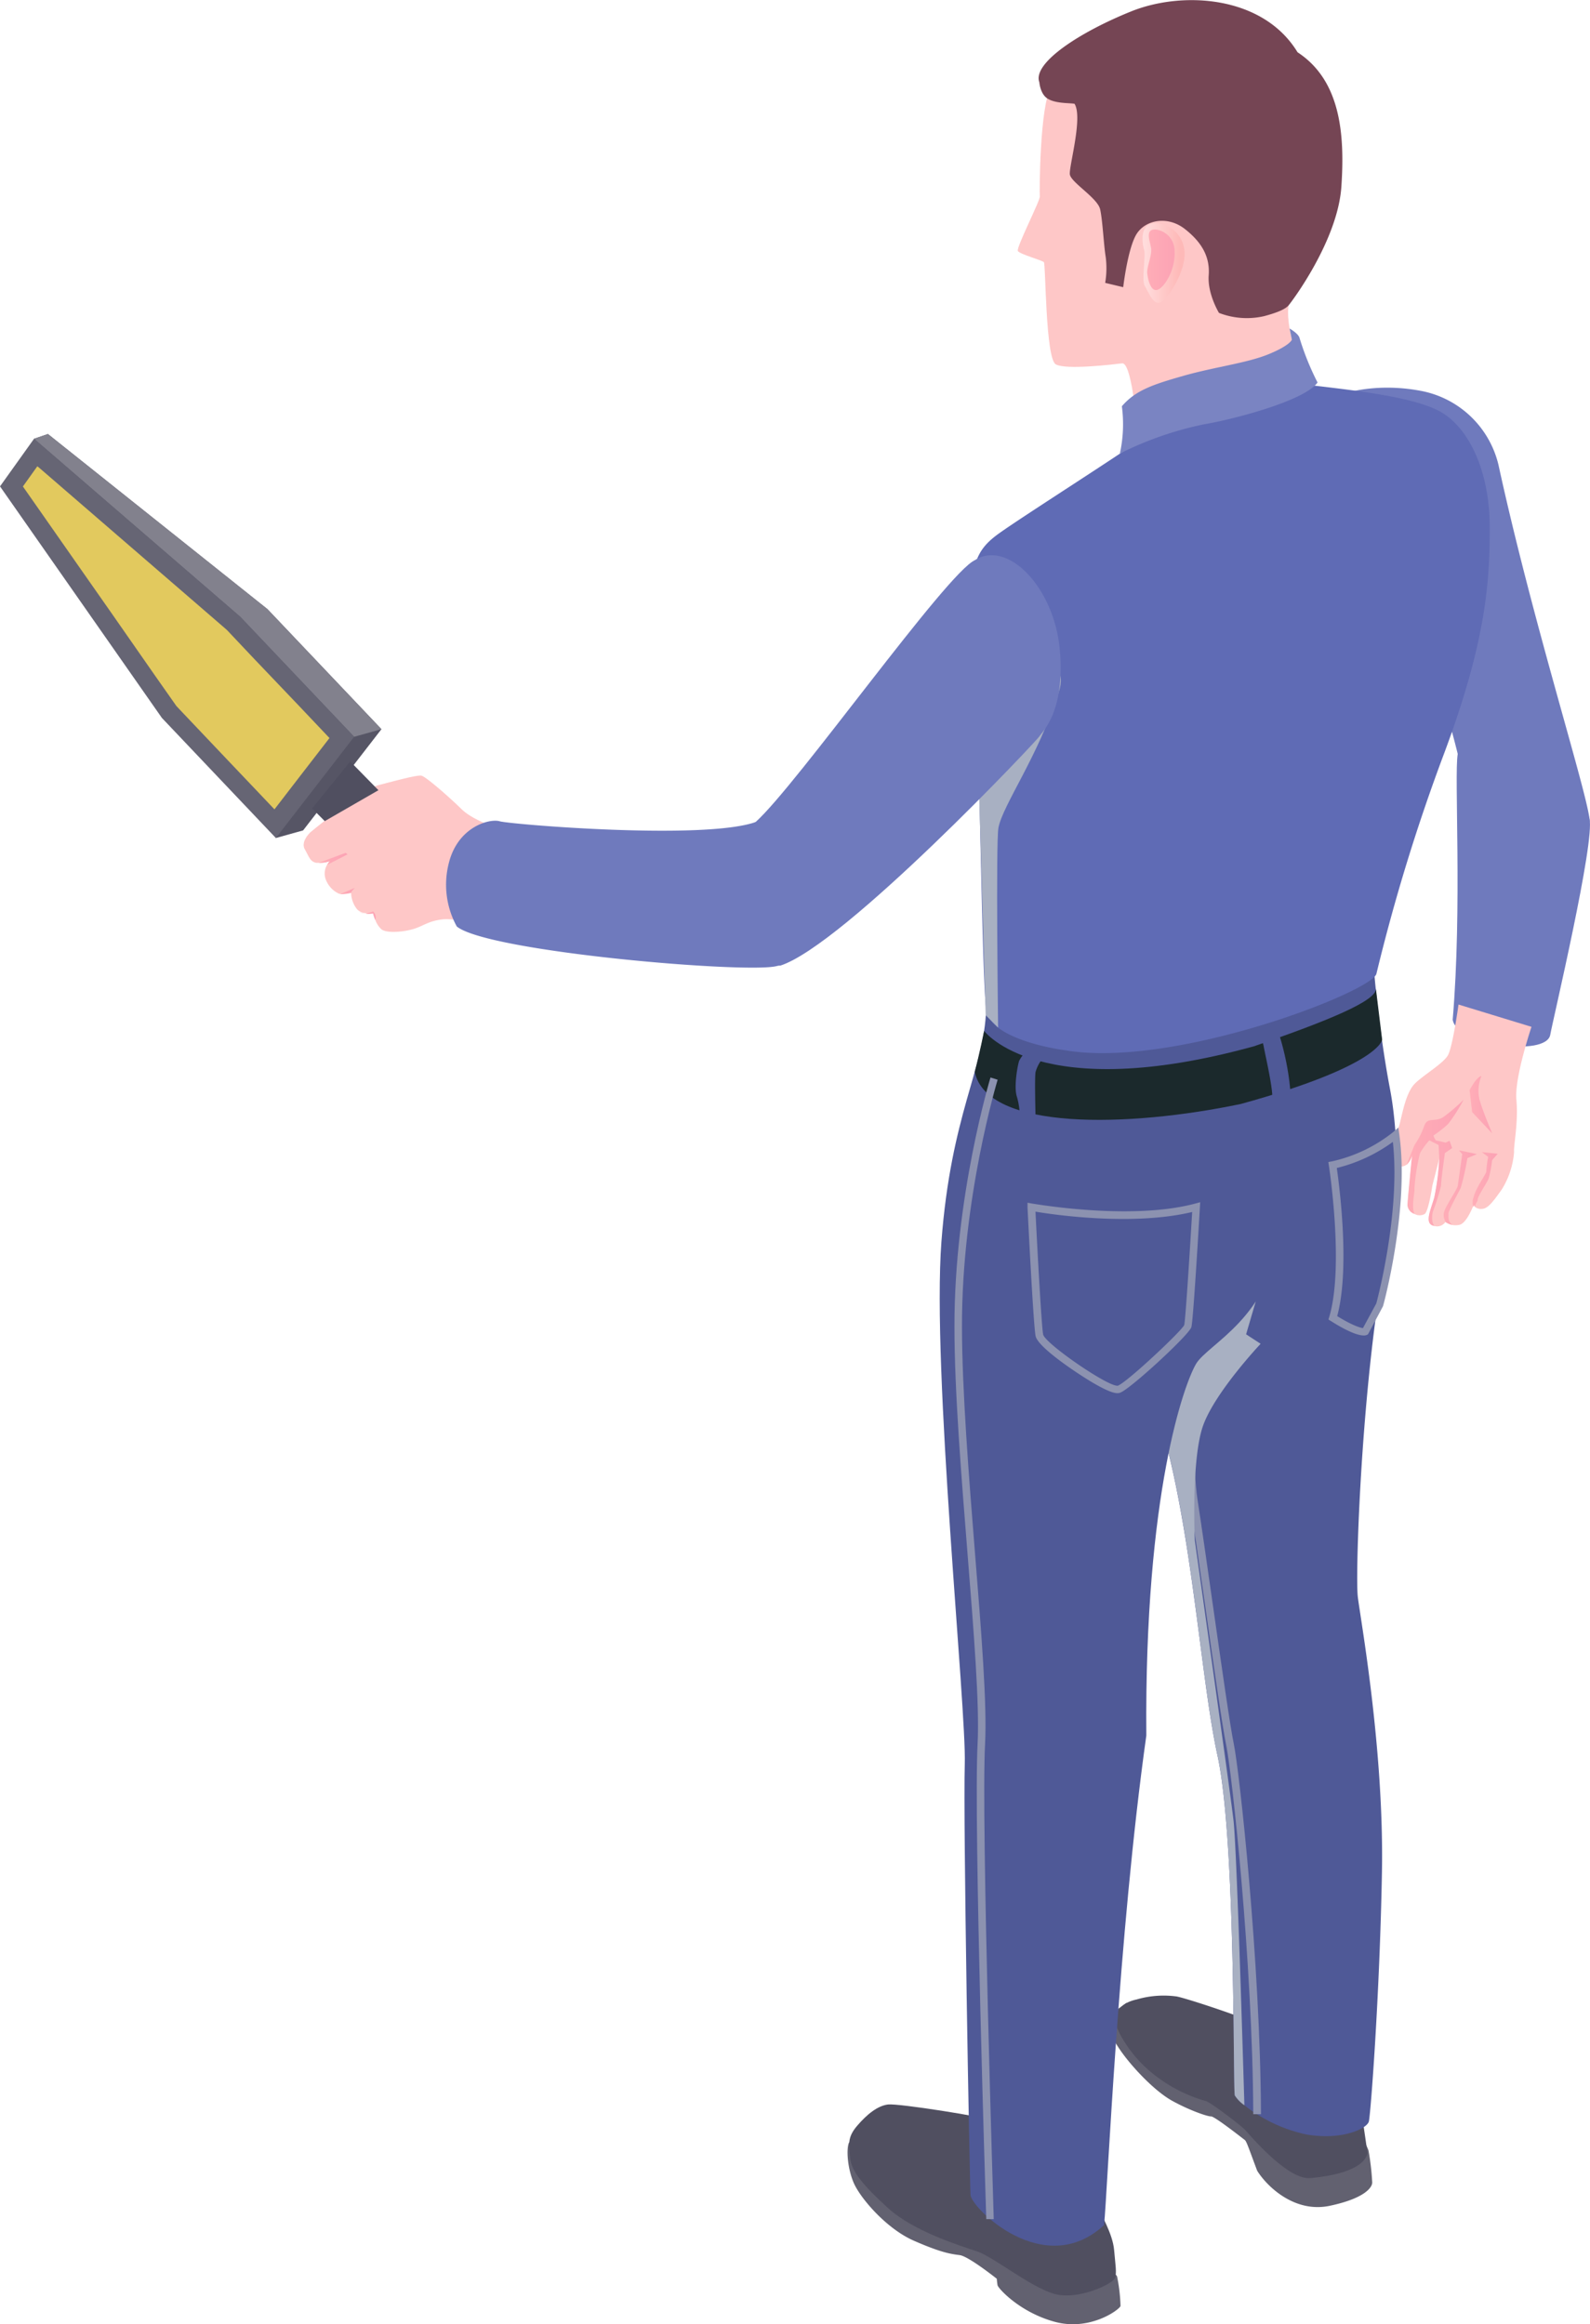 <svg xmlns="http://www.w3.org/2000/svg" xmlns:xlink="http://www.w3.org/1999/xlink" viewBox="0 0 317.3 463.82"><defs><style>.cls-1{isolation:isolate;}.cls-2{fill:#6f7abd;}.cls-3{fill:#fec7c7;}.cls-4{fill:url(#Áåçûìÿííûé_ãðàäèåíò_3);}.cls-5{fill:url(#Áåçûìÿííûé_ãðàäèåíò_3-2);}.cls-6{fill:url(#Áåçûìÿííûé_ãðàäèåíò_3-3);}.cls-7{fill:url(#Áåçûìÿííûé_ãðàäèåíò_3-4);}.cls-8{fill:#565565;}.cls-9{fill:#82818d;}.cls-10{fill:#504f60;}.cls-11{fill:#666574;}.cls-12{fill:#e2c95e;}.cls-13{fill:url(#Áåçûìÿííûé_ãðàäèåíò_3-5);}.cls-14{fill:url(#Áåçûìÿííûé_ãðàäèåíò_3-6);}.cls-15{fill:url(#Áåçûìÿííûé_ãðàäèåíò_3-7);}.cls-16{fill:#626170;}.cls-17{fill:#4f5997;}.cls-18{fill:#8c92b0;}.cls-19{fill:#a8b0c2;mix-blend-mode:multiply;}.cls-20{fill:#1b292c;}.cls-21{fill:#5f6bb5;}.cls-22{fill:#7a84c2;}.cls-23{fill:#754554;}.cls-24{fill:url(#Áåçûìÿííûé_ãðàäèåíò_43);}.cls-25{fill:url(#Áåçûìÿííûé_ãðàäèåíò_3-8);}</style><linearGradient id="Áåçûìÿííûé_ãðàäèåíò_3" x1="2336.4" y1="243.59" x2="2341.38" y2="243.59" gradientTransform="matrix(-1, 0, 0, 1, 2743.6, 0)" gradientUnits="userSpaceOnUse"><stop offset="0.12" stop-color="#fca4b5"/><stop offset="0.99" stop-color="#ffadb7"/></linearGradient><linearGradient id="Áåçûìÿííûé_ãðàäèåíò_3-2" x1="2340.52" y1="245.19" x2="2347.13" y2="245.19" xlink:href="#Áåçûìÿííûé_ãðàäèåíò_3"/><linearGradient id="Áåçûìÿííûé_ãðàäèåíò_3-3" x1="2343.09" y1="240.22" x2="2354.48" y2="240.22" xlink:href="#Áåçûìÿííûé_ãðàäèåíò_3"/><linearGradient id="Áåçûìÿííûé_ãðàäèåíò_3-4" x1="2337.46" y1="228.66" x2="2342.01" y2="228.66" xlink:href="#Áåçûìÿííûé_ãðàäèåíò_3"/><linearGradient id="Áåçûìÿííûé_ãðàäèåíò_3-5" x1="2560.29" y1="190.95" x2="2562.3" y2="190.95" xlink:href="#Áåçûìÿííûé_ãðàäèåíò_3"/><linearGradient id="Áåçûìÿííûé_ãðàäèåíò_3-6" x1="2564.4" y1="186.03" x2="2567.44" y2="186.03" xlink:href="#Áåçûìÿííûé_ãðàäèåíò_3"/><linearGradient id="Áåçûìÿííûé_ãðàäèåíò_3-7" x1="2565.88" y1="179.59" x2="2571.65" y2="179.59" xlink:href="#Áåçûìÿííûé_ãðàäèåíò_3"/><linearGradient id="Áåçûìÿííûé_ãðàäèåíò_43" x1="2398.83" y1="60.7" x2="2407.23" y2="60.7" gradientTransform="matrix(-1, 0, 0, 1, 2743.6, 0)" gradientUnits="userSpaceOnUse"><stop offset="0.12" stop-color="#feb9b8"/><stop offset="1" stop-color="#ffdede"/></linearGradient><linearGradient id="Áåçûìÿííûé_ãðàäèåíò_3-8" x1="2400.82" y1="60.05" x2="2406.31" y2="60.05" xlink:href="#Áåçûìÿííûé_ãðàäèåíò_3"/></defs><g class="cls-1"><g id="Layer_10" data-name="Layer 10"><path class="cls-2" d="M375.24,87.17s6.73-2.79,16.47-1A19.67,19.67,0,0,1,407.4,101c6.74,30.94,17.18,63.64,18.15,70.51s-19.69,13.81-26.28-12.83S375.24,87.17,375.24,87.17Z" transform="translate(-108.36 -8.21)"/><path class="cls-2" d="M422,168.11s2.34-1,3.54,3.43-7.34,40.43-7.81,43.16c-.79,4.51-18.72,2-19.47-3,1.91-22.66.27-48.75,1-53S422,168.11,422,168.11Z" transform="translate(-108.36 -8.21)"/><path class="cls-3" d="M388.38,240.94a2,2,0,0,0,.74-.36h0a3.87,3.87,0,0,0,1.11-2.13c-.1,1-.86,8.54-.94,10.17a2,2,0,0,0,1.34,1.83,2.06,2.06,0,0,0,2.07,0c.79-.73,1.5-5.64,1.5-5.64l1.4-5.46a49.4,49.4,0,0,1-1,7.85c-.7,2.46-2,5.12-.22,5.61a1.05,1.05,0,0,0,.24.06,2,2,0,0,0,2.17-.79h0a3.56,3.56,0,0,0,1.34.57h0a3.74,3.74,0,0,0,1.39,0c1.23-.18,2.3-2.54,2.76-3.59.15-.39.22-.57.21-.47a.52.52,0,0,0,.15.41,1.92,1.92,0,0,0,1.63.43c1.15-.13,2.3-1.78,3.8-3.88a16.49,16.49,0,0,0,2.44-7.5c-.13-1.12.88-5.94.46-10.35-.39-4,2.44-12.83,2.94-14.36l.08-.22-14.57-4.45s-1.16,8.52-2.14,10.17-5,4-6.59,5.63-2.3,5-2.94,7.76-2.58,4.84-3.29,6.93S386.83,241.3,388.38,240.94Z" transform="translate(-108.36 -8.21)"/><path class="cls-4" d="M402.4,247.21a2.68,2.68,0,0,0,0,1.85c.15-.39.22-.57.21-.47a.52.52,0,0,0,.15.41c0-.73.53-1,.48-1.41-.06-.52,1.83-3.3,2.2-4.22a24.82,24.82,0,0,0,.68-3.63l1.12-1.29-3.18-.33,1.28.95a20.13,20.13,0,0,0-.37,2.84C405,242.49,402.91,245.11,402.4,247.21Z" transform="translate(-108.36 -8.21)"/><path class="cls-5" d="M396.73,249.56a2.56,2.56,0,0,0,.12,2.49,3.56,3.56,0,0,0,1.34.57c-1-.73-.72-1.69-.78-2.21s2-4.2,2.48-5.23a53.15,53.15,0,0,0,1.3-5.86l1.89-.8-1.74-.38-1.84-.37.66.74s-.79,5.68-.89,6.33S397.38,248.09,396.73,249.56Z" transform="translate(-108.36 -8.21)"/><path class="cls-6" d="M390.63,250.44c-.67-1.39.11-4.37,0-5.13a39.3,39.3,0,0,1,1.11-7,15.06,15.06,0,0,1,1.86-2.54l1.85.94.13,2.61a49.4,49.4,0,0,1-1,7.85c-.7,2.46-2,5.12-.22,5.61a1.05,1.05,0,0,0,.24.06c-.74-.88-.32-2.78-.32-2.78a44.15,44.15,0,0,0,1.66-5.26c-.07-.57.76-6.49.76-6.49l1.45-1-.52-1.45-.77.37s-1.57-.39-1.85-.42-.59-1-.59-1a23.49,23.49,0,0,0,2.93-2.31,33.67,33.67,0,0,0,3.09-4.84,34.43,34.43,0,0,1-4,3.43c-1.78,1.2-3.22-.15-3.91,1.91a15.25,15.25,0,0,1-1.9,3.71l-1.57,3.93a3.87,3.87,0,0,0,1.11-2.13c-.1,1-.86,8.54-.94,10.17A2,2,0,0,0,390.63,250.44Z" transform="translate(-108.36 -8.21)"/><path class="cls-7" d="M404,222.93a7.67,7.67,0,0,0-.38,4.76c.69,2.42,2.52,6.69,2.52,6.69l-4-4.24-.51-4.37S402.92,223.17,404,222.93Z" transform="translate(-108.36 -8.21)"/><path class="cls-3" d="M169.18,177.68c.88,1.56,1.08,2.5,2.33,2.71l.44,0a6.65,6.65,0,0,0,2.23-.35,3.72,3.72,0,0,0-.52.71h0a3.39,3.39,0,0,0-.38,2.7,5.13,5.13,0,0,0,2.78,3.13l.11,0a9.12,9.12,0,0,0,2.25-.26s0,0,0,0a5.56,5.56,0,0,0,1,3.08,2.2,2.2,0,0,0,.7.66s0,0,0,0a3,3,0,0,0,1.16.37h0a4.88,4.88,0,0,0,1.51-.06,11.29,11.29,0,0,0,.43,1.3,4.63,4.63,0,0,0,1.27,2c1,.75,3.94.59,6.12,0s3.11-1.67,6.12-2,12.54,1.94,12.54,1.94,4.68-16-1.29-20.1c0,0-5.05-1.42-7.52-3.84s-7.13-6.5-8-6.67-5.12,1-8.51,1.87-13.66,9.44-13.66,9.44S168.31,176.13,169.18,177.68Z" transform="translate(-108.36 -8.21)"/><polygon class="cls-8" points="39.42 141.75 53.38 121.56 9.56 86.61 6.79 87.56 39.42 141.75"/><polygon class="cls-8" points="60.49 165.71 76.12 145.51 53.38 121.56 45.4 122.21 55.05 167.23 60.49 165.71"/><polygon class="cls-9" points="76.12 145.51 70.67 147.03 47.93 123.07 6.79 87.56 9.56 86.61 53.38 121.56 76.12 145.51"/><polygon class="cls-10" points="64.81 163.86 75.52 157.69 69.89 151.95 62.29 161.33 64.81 163.86"/><polygon class="cls-11" points="6.79 87.56 47.93 123.07 70.67 147.03 55.05 167.23 32.31 143.27 0 97.06 6.79 87.56"/><polygon class="cls-12" points="4.57 97.08 7.86 101.78 16.9 114.71 22.13 122.18 31.16 135.14 35.2 140.89 36.36 142.12 45.4 151.65 50.62 157.14 54.77 161.51 59.66 155.16 65.75 147.28 59.66 140.85 50.62 131.37 45.4 125.84 45.21 125.65 36.36 118 31.16 113.51 22.13 105.71 16.9 101.19 7.86 93.38 7.45 93.05 4.57 97.08"/><path class="cls-13" d="M182.82,190.1l-1.52.46a4.88,4.88,0,0,0,1.51-.06,11.29,11.29,0,0,0,.43,1.3A1.62,1.62,0,0,0,182.82,190.1Z" transform="translate(-108.36 -8.21)"/><path class="cls-3" d="M181.26,190.55c-.14,0-.6-.18-1.16-.37A3,3,0,0,0,181.26,190.55Z" transform="translate(-108.36 -8.21)"/><path class="cls-14" d="M179.19,185.39l-3,1.26a9.12,9.12,0,0,0,2.25-.26C178.4,186.12,179.19,185.39,179.19,185.39Z" transform="translate(-108.36 -8.21)"/><path class="cls-15" d="M174.18,180.08a3.72,3.72,0,0,0-.52.71l4.06-2.09-.39-.3-5.38,2A6.65,6.65,0,0,0,174.18,180.08Z" transform="translate(-108.36 -8.21)"/><path class="cls-16" d="M379.34,434.08a8.58,8.58,0,0,1,2.12,3.28,51.59,51.59,0,0,1,.74,6.38c0,1-1.55,3.19-8.49,4.65s-12.44-3.75-14.47-7c-1.83-4.89-2.13-5.9-2.51-6.17s-6-4.71-6.69-4.67-4.39-1.24-7.77-3.12-7.46-6.2-9.68-9.17-2.94-5-2.94-5.38-.37-2.49.57-3,2.84-1.9,2.95-2S379.34,434.08,379.34,434.08Z" transform="translate(-108.36 -8.21)"/><path class="cls-16" d="M328.29,460.52s2.86,1.33,3,2a34,34,0,0,1,.68,5.86c-.18.71-6.05,5.06-13.08,3.17s-11.35-6.71-11.46-7.31a12,12,0,0,1-.15-1.29s-5.62-4.49-7.4-4.72-3.63-.46-9.14-2.87-10.68-8.49-12-11.52-1.51-7-.94-8.08S328.29,460.52,328.29,460.52Z" transform="translate(-108.36 -8.21)"/><path class="cls-10" d="M379.85,428.2s1.1,7.49,1.42,9.73c-.9,3.3-6.87,4.52-11.42,4.93s-12.12-8.66-13-9.6-7.06-5.65-7.89-5.78a29.83,29.83,0,0,1-10.85-5.72c-4.88-4-7.58-9.59-7.26-10.91s1.34-3,4.35-3.64a19.18,19.18,0,0,1,8-.59c2.38.48,14.49,4.54,16,5.53S379.85,428.2,379.85,428.2Z" transform="translate(-108.36 -8.21)"/><path class="cls-17" d="M351.31,358.48c3.73,17,3.07,66.72,3.47,67.89a7,7,0,0,0,1.91,1.95A29.93,29.93,0,0,0,369,434.14c7.13,1.26,12.18-1.15,12.53-2.59s2.16-25,2.61-49.71-4.36-51-4.82-55,.41-32,3.59-55.76c4.9-14.89,5-34.22,2.85-45.49s-3.1-22.58-3.1-22.58-13.4-4.25-26.9.11c-10.32,3.34-20.06,37.55-20.46,63-.12,7.8.64,14.77,2.54,19.77C345.94,307.2,347.59,341.45,351.31,358.48Z" transform="translate(-108.36 -8.21)"/><path class="cls-18" d="M373.94,271.82l-.48-.3.17-.54c3-10.09-.05-30-.08-30.17l-.11-.71.71-.13a30,30,0,0,0,12.26-5.87l1-.88.19,1.34c2.07,14.74-3.13,34-3.25,34.32l-3,5.61-.21.1a1.3,1.3,0,0,1-.64.12C379.61,274.71,377.72,274.22,373.94,271.82Zm1.19-30.53c.52,3.64,2.66,20,.08,29.56,3.25,2,4.71,2.33,5.14,2.39l2.66-4.91c.06-.18,4.88-18,3.31-32.25A32,32,0,0,1,375.13,241.29Z" transform="translate(-108.36 -8.21)"/><path class="cls-18" d="M358.46,430.11H360c-.12-30.53-4.34-68.7-5.42-73.87-.72-3.41-2.47-15.74-4.17-27.66-1.11-7.74-2.21-15.5-3.06-21-2.13-13.93,2.89-36.67,2.94-36.9l-1.46-.33c-.21.94-5.13,23.25-3,37.46.85,5.54,1.95,13.28,3.06,21,1.7,12,3.46,24.3,4.19,27.76C354.15,361.68,358.35,399.67,358.46,430.11Z" transform="translate(-108.36 -8.21)"/><path class="cls-19" d="M351.31,358.48c3.73,17,3.07,66.72,3.47,67.89a7,7,0,0,0,1.91,1.95c-.48-16.3-1.58-51.68-2.17-56.83-.79-6.72-7.72-55.84-7.72-55.84s-.77-16.37,1.69-23.07,11.44-16.21,11.44-16.21l-2.9-1.89,1.92-6.54s-12.36-3-23.61-1.81c-.12,7.8.64,14.77,2.54,19.77C345.94,307.2,347.59,341.45,351.31,358.48Z" transform="translate(-108.36 -8.21)"/><path class="cls-10" d="M327.87,449.4c.06.52,2.53,4.51,2.82,7.79s.52,4.39.21,5.56-7.49,4.63-12.28,3.18-12-7.34-15.27-8.44-12.62-3.95-17.8-8.67-7.32-7.44-7.54-10-.64-4,1.36-6.35,4.15-4.06,6.22-4.3,19.32,2.46,21.78,3.4S327.87,449.4,327.87,449.4Z" transform="translate(-108.36 -8.21)"/><path class="cls-17" d="M358.49,213.44s5.89,25.1,4.8,41.28-13.89,21.7-16.23,25.63-10.33,25.71-9.94,74.19c-5.6,39.88-7.73,90.64-8.43,97.7-12,11.06-26.47-3.44-26.65-6s-1.5-75-1.15-86S294.3,281.52,296.23,256s8.56-34.48,8.92-46.39C310.4,206.75,354.25,196.53,358.49,213.44Z" transform="translate(-108.36 -8.21)"/><path class="cls-18" d="M326.21,284c-3.33-2-10.77-7-11.19-9.19-.46-2.36-1.56-24.7-1.61-25.65l0-.94.92.17c.2,0,19.58,3.47,32.54,0l1-.27-.06,1c-.22,3.77-1.33,22.64-1.7,23.92-.46,1.57-12.3,12.47-14.24,13.1a1.34,1.34,0,0,1-.45.08C330.77,286.26,329.44,285.91,326.21,284ZM315,250c.41,8.23,1.2,22.77,1.53,24.51s12.6,10.23,14.8,10.23h.08c1.76-.58,12.69-10.86,13.27-12.1.25-1,1.06-13.65,1.59-22.57C334.52,252.88,318.92,250.67,315,250Z" transform="translate(-108.36 -8.21)"/><path class="cls-20" d="M304.75,213.93s11,14.88,53.86,3.07c14.66-5.05,24.56-9.09,24.32-11.52l1.25,10.21s-.44,5.17-28.19,12.82c-22.49,4.71-50.69,5.38-53.11-6.42C303.87,218.32,304.75,213.93,304.75,213.93Z" transform="translate(-108.36 -8.21)"/><path class="cls-17" d="M358.72,214.46s1.36.13,1.81,2.52,2.06,9.19,1.69,11a19.23,19.23,0,0,1-.47,2.09s3.19-.72,3.71-1.3.6-1.35.2-4.8a54.35,54.35,0,0,0-2.11-9.59c-.58-1.5-1.33-1.42-1.33-1.42Z" transform="translate(-108.36 -8.21)"/><path class="cls-17" d="M316.84,219A7.18,7.18,0,0,0,315,222.2c-.18,1.5,0,8,0,8.38s.92,2,.74,2.31-3.82-.52-3.9-1.25a14,14,0,0,0-.52-4.48c-.7-1.93.1-6.3.42-7.25a6.9,6.9,0,0,1,1.69-2.12Z" transform="translate(-108.36 -8.21)"/><path class="cls-18" d="M305.18,451.05l1.49,0c0-.8-2.55-79.67-1.73-94.85.42-7.78-.75-22.42-2-37.92-1.21-15.17-2.59-32.38-2.61-45.29-.06-25.59,7.05-49.08,7.12-49.32l-1.43-.44c-.07.24-7.24,23.94-7.19,49.76,0,13,1.41,30.21,2.62,45.41,1.24,15.45,2.4,30,2,37.72C302.62,371.32,305.15,450.26,305.18,451.05Z" transform="translate(-108.36 -8.21)"/><path class="cls-21" d="M320.94,217.8s-15.06-1.88-15.79-8.17c-.94-8.1-1.26-57.59-2.55-73s.29-18.54,5.28-22.09,24.84-16.15,29-19.26,19.93-11.74,30.37-10.51,23.34,2.52,28.78,5.73,9.56,11.64,9.61,22.63-.66,22.8-9.05,45.32a376.25,376.25,0,0,0-13.55,44.07C382.25,206.08,342.63,221.5,320.94,217.8Z" transform="translate(-108.36 -8.21)"/><path class="cls-3" d="M335.1,91.85s-1-11.34-2.8-11.13-11.19,1.35-13.25.2-2-20-2.37-20.39-4.84-1.59-5.2-2.24,4.47-10.07,4.38-10.87,0-18.22,2.24-21.74,11-9.25,16.75-9.1,22.23-3,30.25,3.93,1.42,44.18.49,48.25,1.92,11.53,2.11,13.14S359,88.26,335.1,91.85Z" transform="translate(-108.36 -8.21)"/><path class="cls-22" d="M331.84,98.72a27.31,27.31,0,0,0,.4-9.44c2.72-3.17,6.12-4.32,12.35-6.09s12.61-2.52,16.94-4.3S366.16,76,366.16,76l-.45-2.23s1.8,1,2,1.93a53.87,53.87,0,0,0,3.58,8.84c-2.7,3.8-17.63,7.52-22.54,8.32A67.81,67.81,0,0,0,331.84,98.72Z" transform="translate(-108.36 -8.21)"/><path class="cls-23" d="M315.77,24.62s.16,2.25,1.54,3.2c1.58,1.09,4.46.91,5.48,1.1,1.71,2.71-1.12,12.47-.93,14.08s5.55,4.71,6.05,7,.71,7.13,1.11,9.53a17.59,17.59,0,0,1-.11,5.13l3.6.86s.94-8.17,2.81-10.83,6.15-3.42,9.52-.76,5,5.53,4.73,9.23,2.05,7.49,2.05,7.49a15.37,15.37,0,0,0,9,.65c3.23-.86,4.34-1.55,4.86-2.12s9.81-12.85,10.56-23.68-.28-21.32-8.74-26.86c-6.87-11.3-22.88-12.32-33.22-8.15S314.36,20.82,315.77,24.62Z" transform="translate(-108.36 -8.21)"/><path class="cls-24" d="M341.11,53.21a6.17,6.17,0,0,1,3.64,5.25c.24,3.9-3.27,9.37-4.76,10.07s-2.48-2.15-3.17-3.25.22-6-.14-7.19S335.26,51.1,341.11,53.21Z" transform="translate(-108.36 -8.21)"/><path class="cls-25" d="M339.35,54.07a4.3,4.3,0,0,1,3.41,4.14c.25,3.64-1.94,7.3-3.37,7.82s-2-2.26-2.09-3.38.95-3.47.79-4.81S336.59,53.56,339.35,54.07Z" transform="translate(-108.36 -8.21)"/><path class="cls-19" d="M307.54,213.28s-.47-37.1.07-39.89c.89-4.6,7.81-14,12-26.94,3.1-9.47-10.35-2.77-10.35-2.77l-5.48,24,1.28,43.11Z" transform="translate(-108.36 -8.21)"/><path class="cls-2" d="M259.14,172.26c8.22-7.35,38.15-49.76,43.79-52.28,6.45-4.13,15.82,5.37,16.93,17.93s-3.69,16.48-4.07,17.23-38.91,41.6-51.69,45.76C254.4,201.56,253.29,175,259.14,172.26Z" transform="translate(-108.36 -8.21)"/><path class="cls-2" d="M199.52,193.1a17.31,17.31,0,0,1-1.59-12.67c1.83-7.32,8.22-8.92,10.15-8.33s40.54,3.83,51.06.16c10.17,17.44,9.9,27.14,4.27,28.72S205.82,198.19,199.52,193.1Z" transform="translate(-108.36 -8.21)"/></g></g></svg>